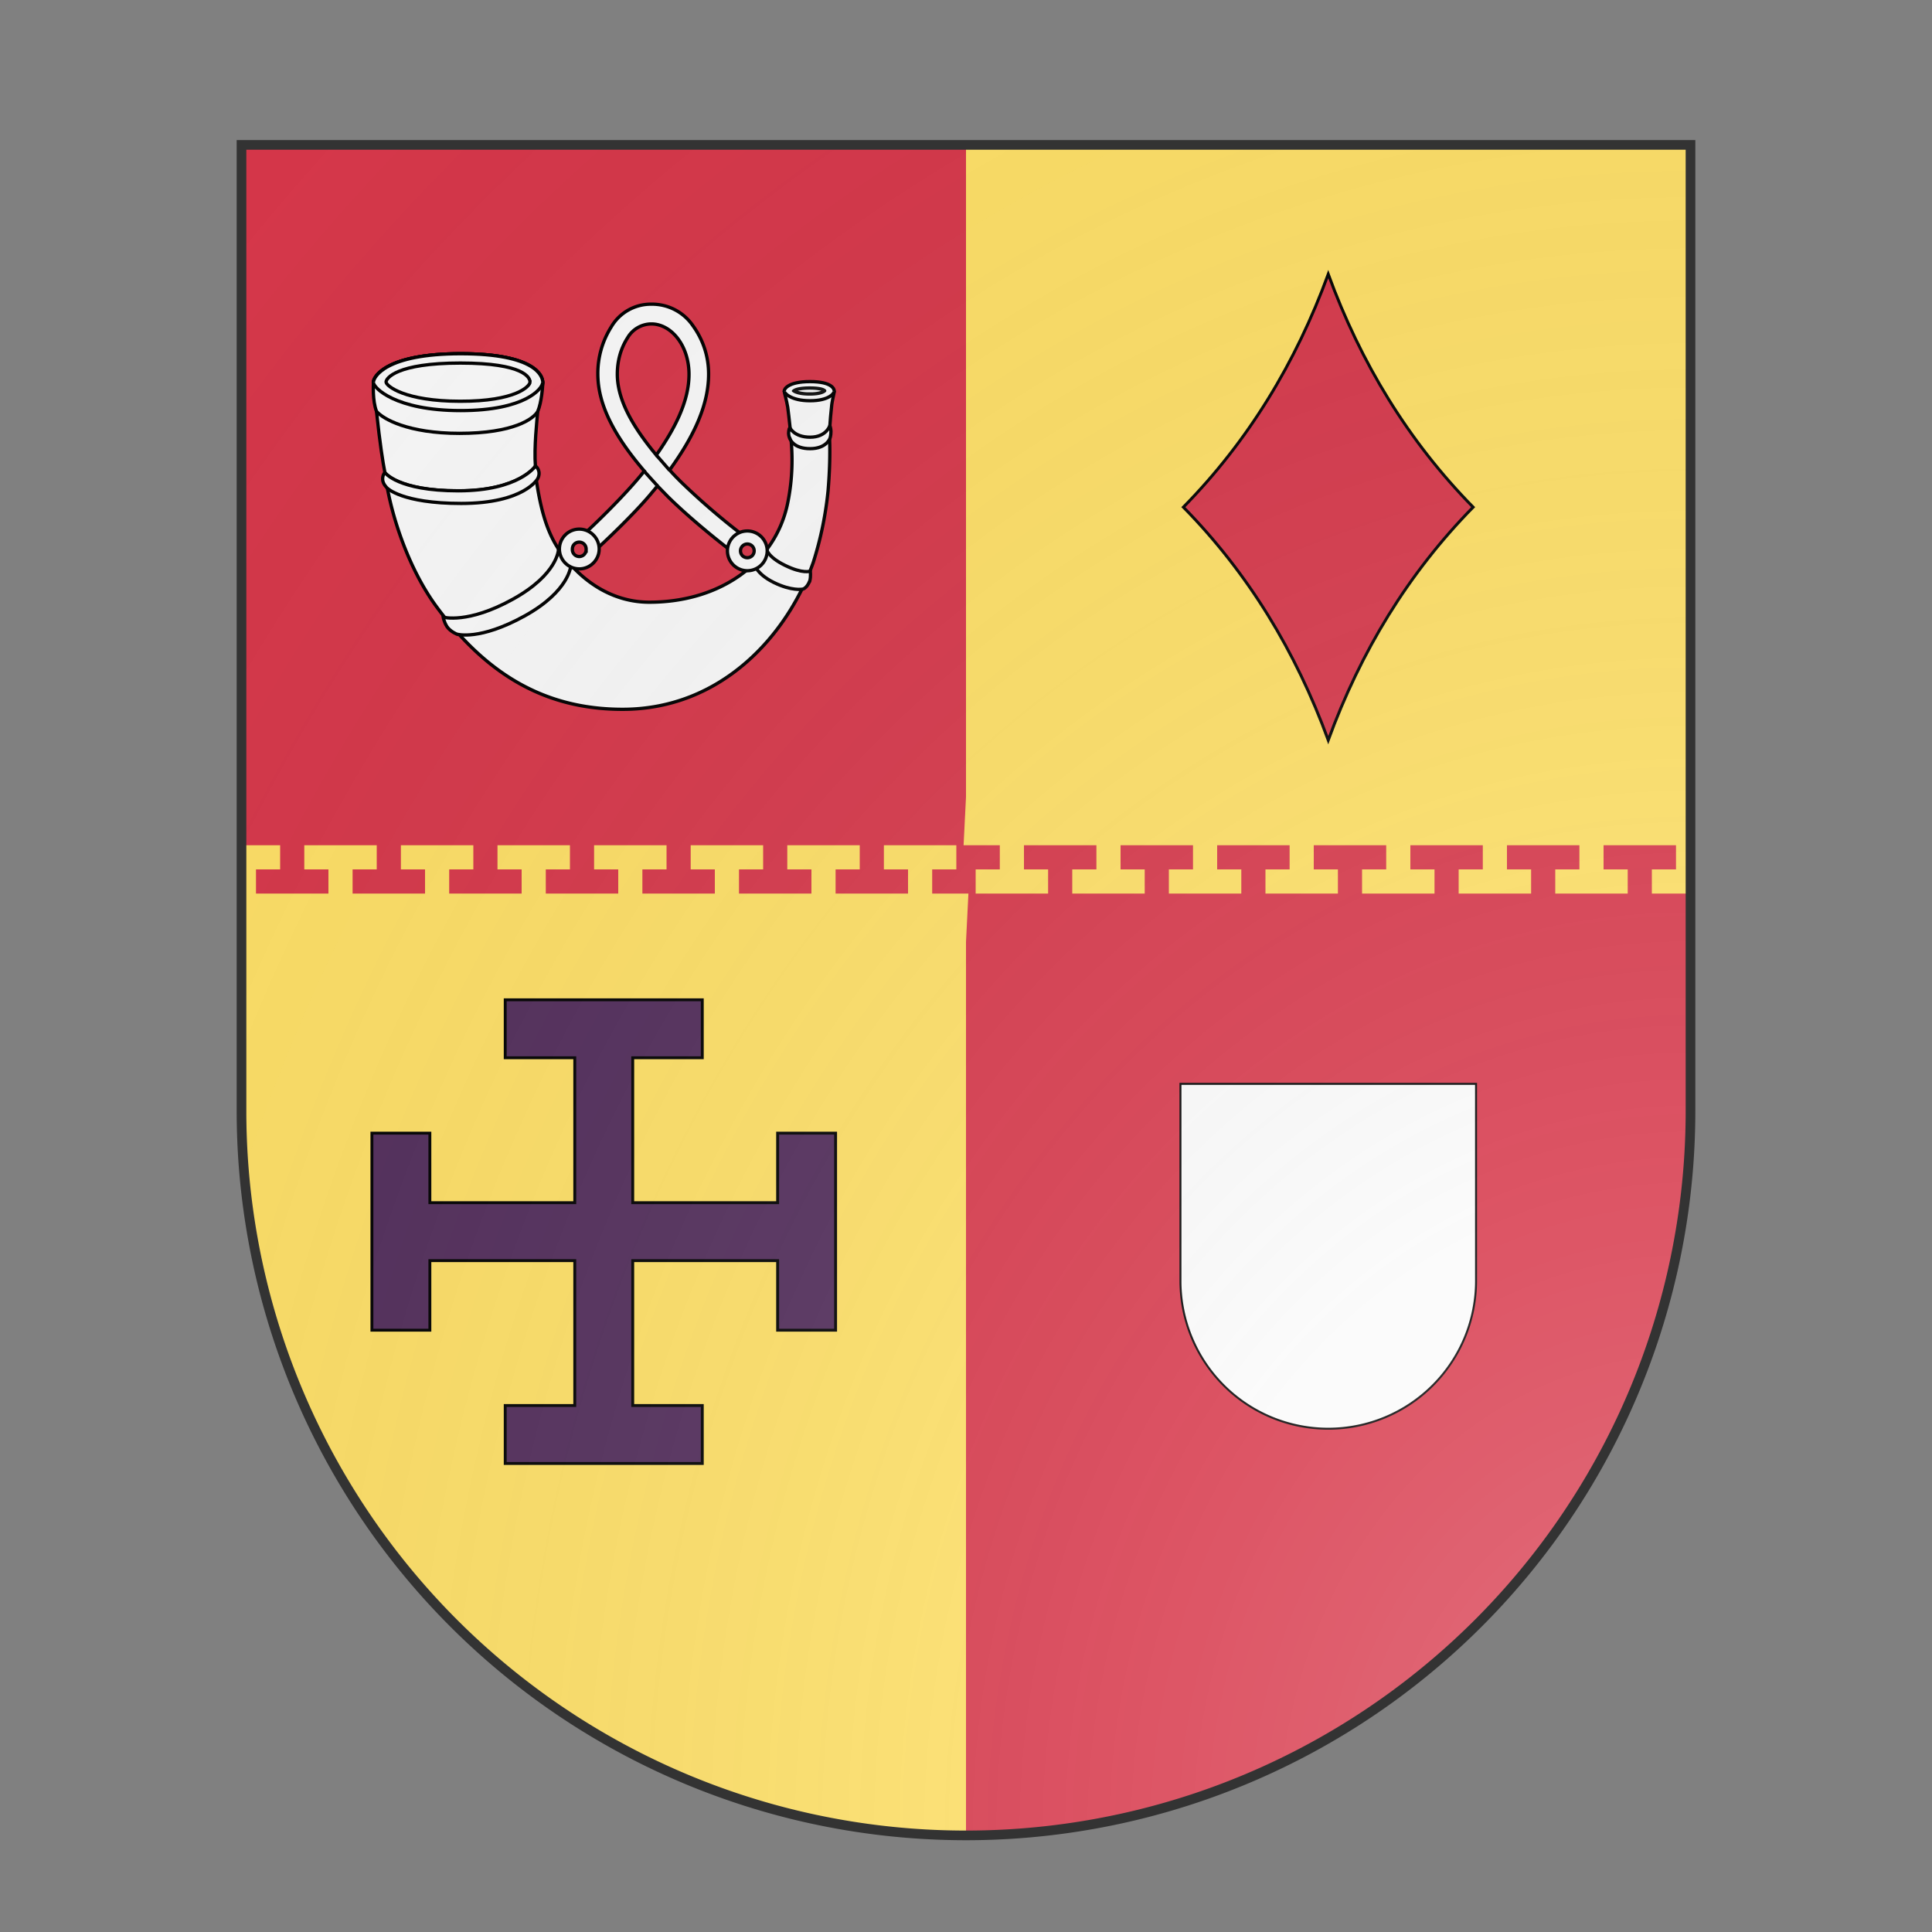 <svg id="coa691127084" width="500" height="500" viewBox="0 10 200 200" xmlns="http://www.w3.org/2000/svg" xmlns:x="http://www.w3.org/1999/xlink"><rect x="0" y="10" width="200" height="200" fill="#808080" stroke="none"/><defs><clipPath id="spanish_coa691127084"><path d="m25,25 h150 v100 a75,75,0,0,1,-150,0 z"/></clipPath><clipPath id="divisionClip_coa691127084"><rect x="100" y="0" width="100" height="92.5"/><rect x="0" y="107.5" width="100" height="92.5"/><path d="m 3,95 v 5 h 5 v 5 H 0 v 10 h 200 l 0.5,-10 H 193 v -5 h 5 v -5 h -15 v 5 h 5 v 5 h -15 v -5 h 5 v -5 h -15 v 5 h 5 v 5 h -15 v -5 h 5 v -5 h -15 v 5 h 5 v 5 h -15 v -5 h 5 v -5 h -15 v 5 h 5 v 5 h -15 v -5 h 5 v -5 h -15 v 5 h 5 v 5 H 100.5 93 v -5 h 5 V 95 H 83 v 5 h 5 v 5 H 73 v -5 h 5 V 95 H 63 v 5 h 5 v 5 H 53 v -5 h 5 V 95 H 43 v 5 h 5 v 5 H 33 v -5 h 5 V 95 H 23 v 5 h 5 v 5 H 13 v -5 h 5 v -5 z" transform="translate(0 50) scale(.5)"/><path d="m 3,95 v 5 h 5 v 5 H 0 v 10 h 200 l 0.5,-10 H 193 v -5 h 5 v -5 h -15 v 5 h 5 v 5 h -15 v -5 h 5 v -5 h -15 v 5 h 5 v 5 h -15 v -5 h 5 v -5 h -15 v 5 h 5 v 5 h -15 v -5 h 5 v -5 h -15 v 5 h 5 v 5 h -15 v -5 h 5 v -5 h -15 v 5 h 5 v 5 H 100.5 93 v -5 h 5 V 95 H 83 v 5 h 5 v 5 H 73 v -5 h 5 V 95 H 63 v 5 h 5 v 5 H 53 v -5 h 5 V 95 H 43 v 5 h 5 v 5 H 33 v -5 h 5 V 95 H 23 v 5 h 5 v 5 H 13 v -5 h 5 v -5 z" transform="translate(200 150) scale(-.5)"/></clipPath><g id="bugleHorn_coa691127084" stroke-width=".57"><path d="M124 104.84a121.17 121.17 0 01-10.64-9.16c-.66-.66-1.34-1.34-2-2.09 4.48-6.18 6.73-11.52 6.73-16.54 0-3.14-.98-5.95-2.68-8.32a8.55 8.55 0 00-7.18-3.75 7.91 7.91 0 00-6.93 3.91 15.04 15.04 0 00-2.32 8.16c0 5.09 2.68 10.5 8.02 16.72-3.32 4.18-8.68 9.32-10.9 11.34.79.82 1.6 1.61 2.24 2.52 1.94-1.75 6.6-6.18 9.52-9.6l1.41-1.69 1.75 1.8c3.66 3.63 8.68 7.67 10.93 9.38.64-.93 1.27-1.86 2.05-2.68zm-14.93-13.82c-3.61-4.36-6.73-9.18-6.73-13.95 0-2.45.66-4.57 1.8-6.34a4.78 4.78 0 014.07-2.34c3.45 0 6.5 3.73 6.5 8.7 0 4.69-2.48 9.41-5.64 13.93z"/><path d="M109.07 91.02l2.27 2.6m-4.36.18l2.3 2.54m29.69-9.43s.05-1.68.34-4.3c.07-.93.46-2.29.46-2.63 0-.34-.35-1.64-4.19-1.64-3.84 0-4.45 1.32-4.45 1.64 0 .2.41 1.55.61 2.77.23 1.7.53 4.73.53 4.73l3.25 1.02 2.86-.68c-.05-.02.59-.25.59-.91z"/><path d="M131.13 79.98c0 .3 1.11 1.66 4.45 1.66s4.2-1.32 4.2-1.66"/><path fill="#111" stroke="none" d="M135.54 79.73c1.07 0 1.66.11 2 .2a6.2 6.2 0 01-2 .25 6.7 6.7 0 01-2.05-.25c.4-.09 1.03-.2 2.05-.2m0-.57c-2.66 0-3.1.64-3.1.8 0 .16.78.8 3.08.8s2.88-.62 2.88-.8c.05-.18-.2-.8-2.86-.8z"/><path d="M138.92 87.39l-1.88 1.34h-2.82l-.95-.27s-.8-1.07-1.03-1.07c0 .72.8 5.54-.5 11.88-2.1 10.3-11.63 17.13-23.88 17.13-5.81 0-10.7-3-14.15-7.15-2.27-2.75-4.25-5.91-5.43-14.55-.7-5.24.04-10.15.04-10.83 0-2.89 1.14-4.34 1.14-5.39 0-1.04-1.16-4.95-14.16-4.95s-15.06 4.02-15.06 4.95c1.18 9.3 1.64 9.3 2.18 16.8.98 6.4 3.93 15.37 8.73 21.9 8.09 10.95 17.97 17.7 32.1 17.7 17.2 0 28.54-12.98 32.9-25.36a60.4 60.4 0 002.55-12.32c.52-6.06.22-9.81.22-9.81z"/><path d="M74.92 97.2c10.52 0 13.29-4.27 13.29-4.27s0 0 0 0c-.25-3.25.27-7.97.4-9.47.15-1.87.87-3.96.87-4.98 0-1.04-1.16-4.95-14.15-4.95-13 0-15.07 4.02-15.07 4.95.18 1.84.37 3.5.53 4.98.6 5.68 1.1 8.79 1.45 10.58 0 0 2.16 3.16 12.68 3.16z"/><path d="M75.1 87.27c9.34 0 12.81-2.5 13.52-3.81.64-1.5.86-4.25.86-4.98 0-1.04-1.16-4.95-14.15-4.95s-15.07 4.02-15.07 4.95c0 .32-.18 3.16.53 4.98 1.09 1.31 5.43 3.81 14.31 3.81z"/><path d="M60.26 78.48c0 .91 3.77 4.86 15.04 4.86s14.16-3.84 14.16-4.86"/><path d="M87.28 78.41c0-.72-.98-3.27-12.02-3.27s-12.82 2.64-12.82 3.27c0 .66 3.2 3.32 12.8 3.32 9.58.02 12.04-2.59 12.04-3.32zM62.63 96.7s2.5 2.66 12.77 2.66c10.92 0 13.2-4.27 13.2-4.27s.36-.6.2-1.27c-.16-.68-.59-.91-.59-.91s-2.8 4.27-13.3 4.27c-10.51 0-12.67-3.16-12.67-3.16s-.39.37-.39 1.12c-.02.84.78 1.56.78 1.56z"/><path d="M74.7 121.92s3.85 1.16 11.65-3.15c7.79-4.32 7.97-8.7 7.97-8.7s-.27-1.05-.82-1.6c-.54-.54-1.31-1.18-1.31-1.18s-.07 4.27-7.87 8.59c-7.79 4.32-12.02 3.1-12.02 3.1s.1.76.66 1.65c.6.86 1.73 1.3 1.73 1.3zm60.86-9.22c.2-.84.07-1.66.07-1.66s-1.27.52-4.36-1c-3.1-1.52-3.18-2.84-3.18-2.84s-.8.25-1.48 1.14c-.66.88-.68 1.38-.68 1.38s.32 1.75 3.4 3.27c3.1 1.53 4.96 1.16 4.96 1.16s.7-.04 1.27-1.45z"/><path d="M132.2 88.34s.61 1.57 3.4 1.57c2.82 0 3.42-1.77 3.42-1.77s.18-.41.18-1.2c0-.48-.18-1.03-.18-1.03s-.6 2.02-3.41 2.02c-2.82 0-3.52-1.68-3.52-1.68s-.2.39-.2 1c.04.73.3 1.1.3 1.1z"/><path d="M95.78 106.04c.66 0 1.18.52 1.18 1.18a1.19 1.19 0 11-2.37 0 1.16 1.16 0 011.19-1.18m0-2.25c-1.89 0-3.43 1.55-3.43 3.43s1.54 3.43 3.43 3.43c1.88 0 3.43-1.54 3.43-3.43s-1.55-3.43-3.43-3.43h0zm28.99 2.57c.66 0 1.18.52 1.18 1.18 0 .66-.52 1.18-1.18 1.18-.66 0-1.18-.52-1.18-1.18 0-.63.52-1.18 1.18-1.18m0-2.25a3.44 3.44 0 00-3.43 3.43 3.44 3.44 0 003.43 3.43 3.44 3.44 0 003.43-3.43 3.44 3.44 0 00-3.43-3.43h0z"/></g><g id="carreau_coa691127084"><path stroke-width=".5" d="M100 59.8C94.4 75.1 86.2 88.6 75 100c11.2 11.4 19.4 24.9 25 40.2 5.6-15.3 13.8-28.8 25-40.2-11.2-11.4-19.4-24.9-25-40.2z"/></g><g id="crossPotent_coa691127084" stroke-width=".5"><path d="M83 60v10h12v25H70V83H60v34h10v-12h25v25H83v10h34v-10h-12v-25h25v12h10V83h-10v12h-25V70h12V60z"/></g><g id="inescutcheon_coa691127084"><path transform="translate(66 66) scale(.34)" d="m25,25 h150 v100 a75,75,0,0,1,-150,0 z"/></g><radialGradient id="backlight" cx="100%" cy="100%" r="150%"><stop stop-color="#fff" stop-opacity=".3" offset="0"/><stop stop-color="#fff" stop-opacity=".15" offset=".25"/><stop stop-color="#000" stop-opacity="0" offset="1"/></radialGradient></defs><g clip-path="url(#spanish_coa691127084)"><rect x="0" y="0" width="200" height="200" fill="#d7374a"/><g clip-path="url(#divisionClip_coa691127084)"><rect x="0" y="0" width="200" height="200" fill="#ffe066"/></g><g fill="#fafafa" stroke="#000"><use x:href="#bugleHorn_coa691127084" transform="translate(2.5 2.5) scale(0.6)"/></g><g fill="#d7374a" stroke="#000"><use x:href="#carreau_coa691127084" transform="translate(77.5 2.5) scale(0.6)"/></g><g fill="#522d5b" stroke="#000"><use x:href="#crossPotent_coa691127084" transform="translate(2.5 77.5) scale(0.6)"/></g><g fill="#fafafa" stroke="#000"><use x:href="#inescutcheon_coa691127084" transform="translate(77.5 77.5) scale(0.6)"/></g></g><path d="m25,25 h150 v100 a75,75,0,0,1,-150,0 z" fill="url(#backlight)" stroke="#333"/></svg>